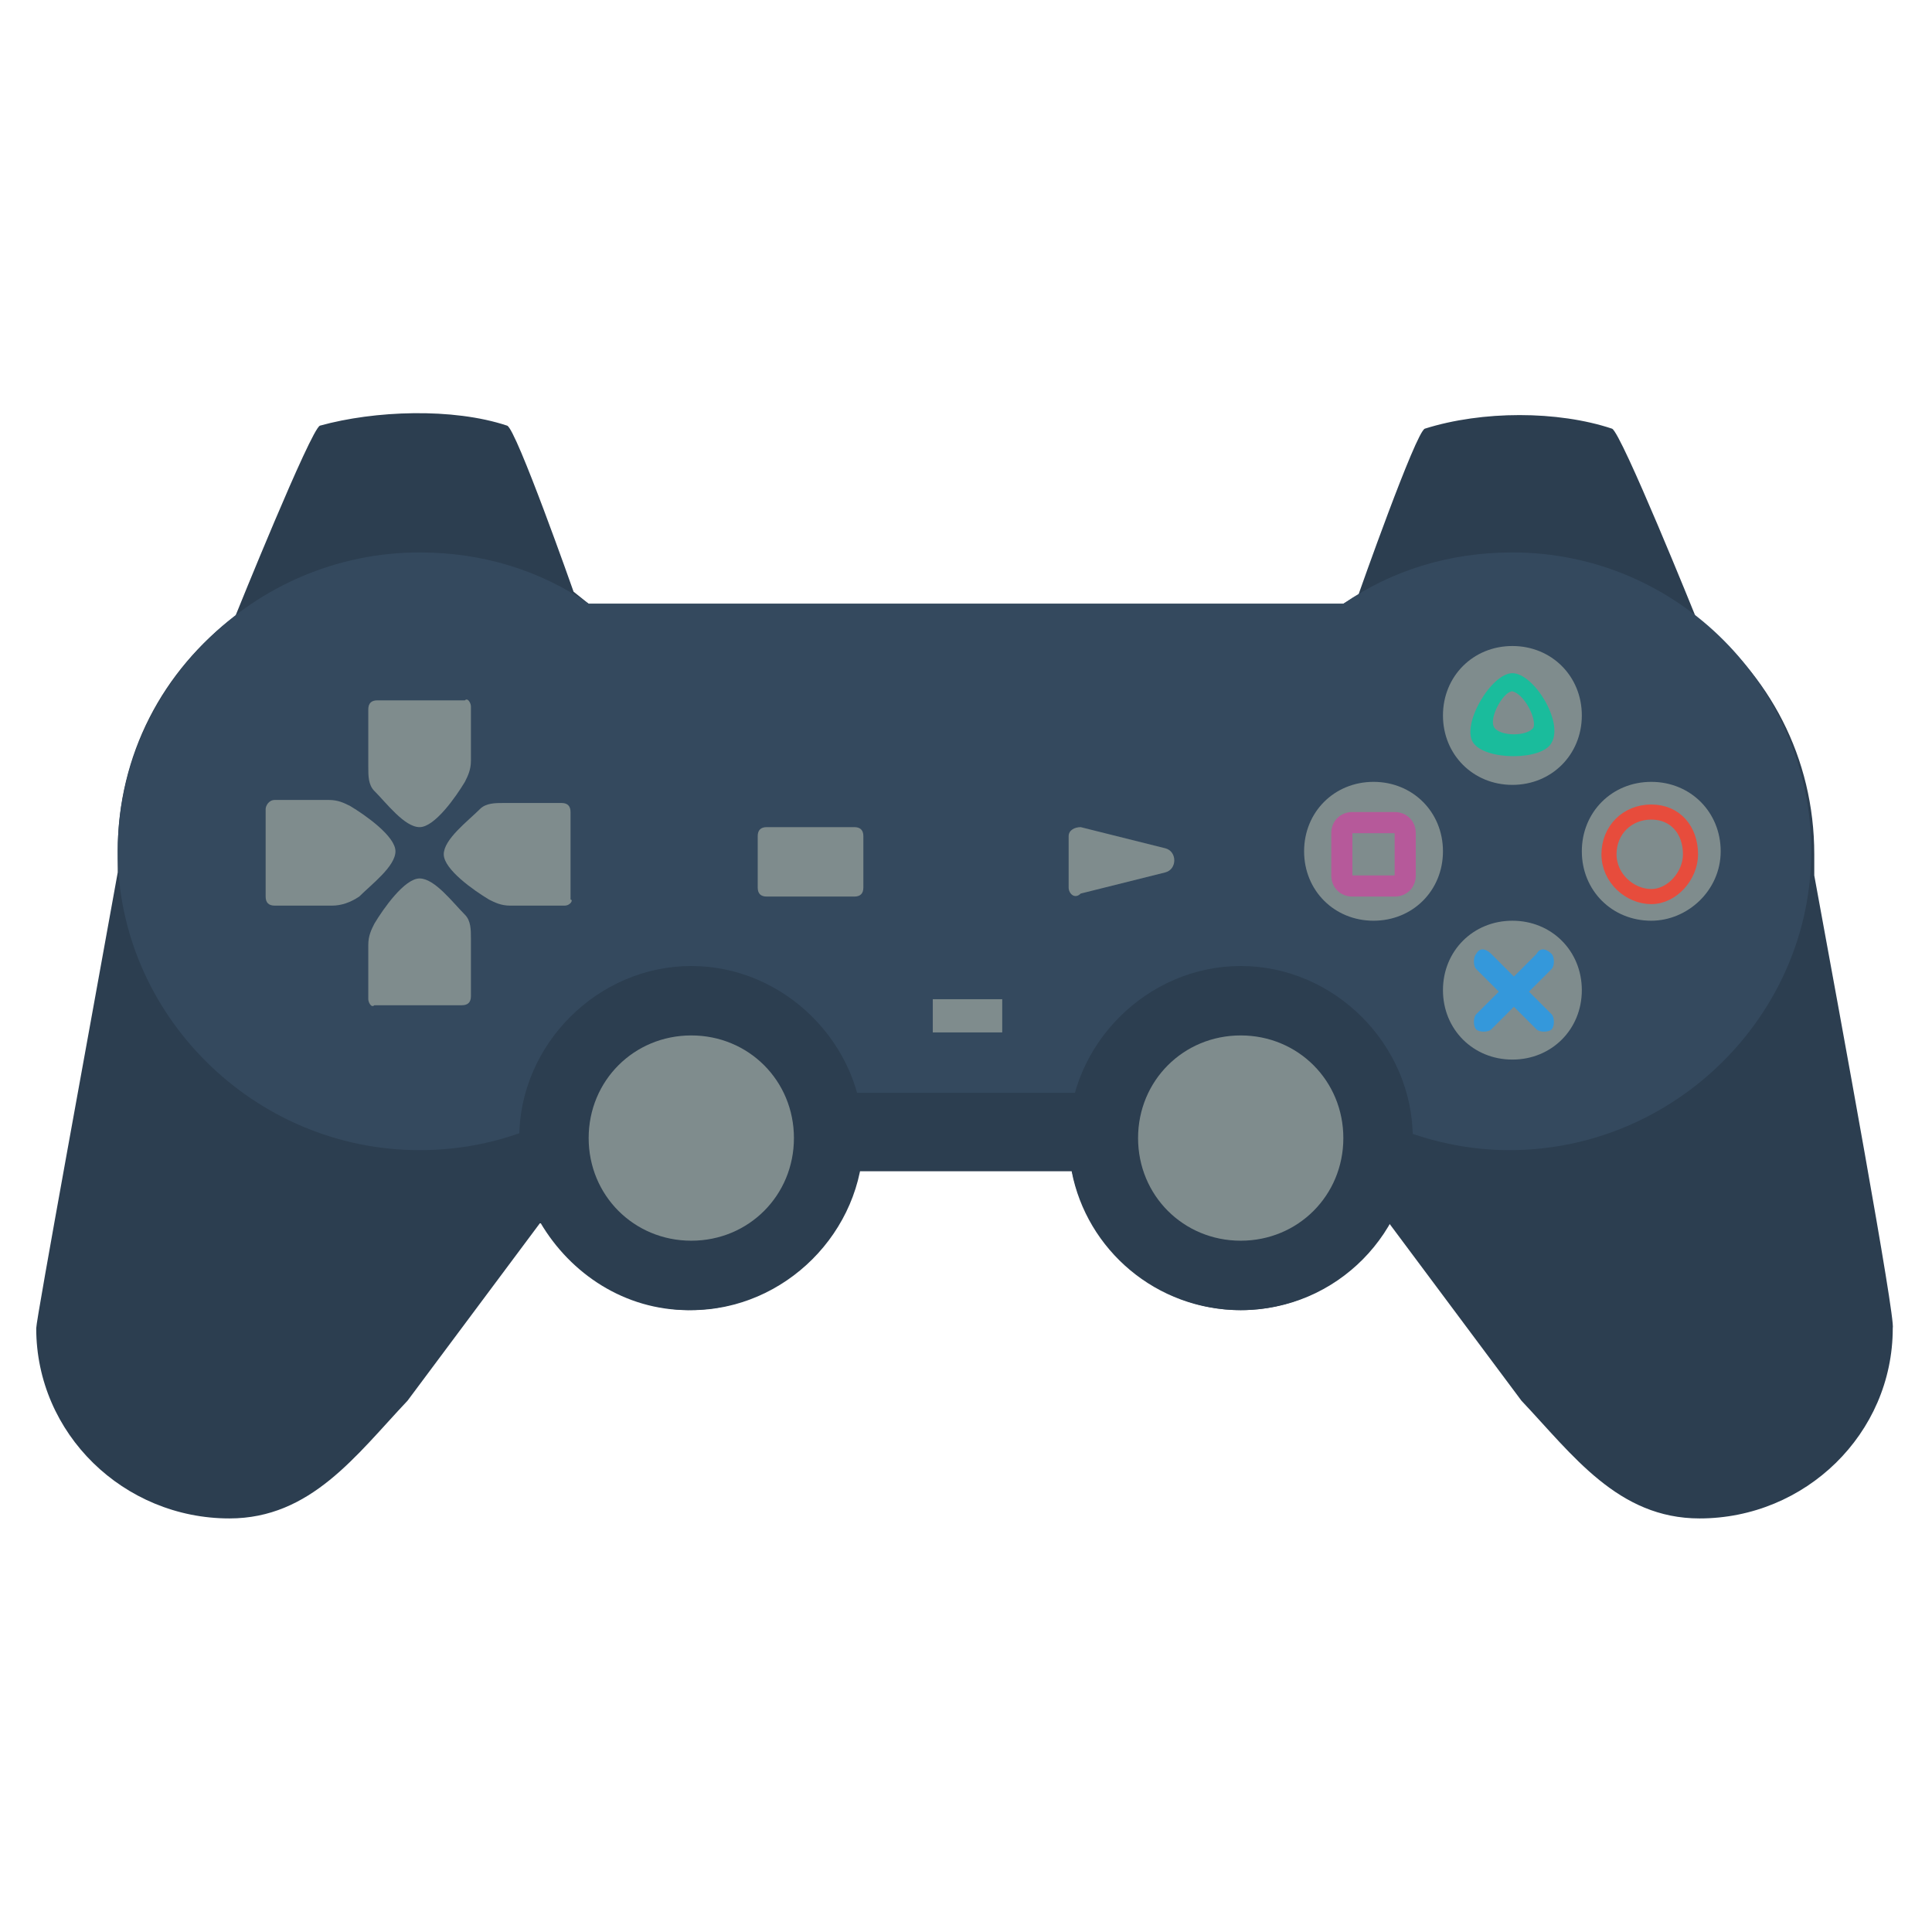 <?xml version="1.0" encoding="utf-8"?>
<!-- Generator: Adobe Illustrator 24.1.3, SVG Export Plug-In . SVG Version: 6.00 Build 0)  -->
<svg version="1.1"
	 id="svg4810" inkscape:export-filename="/Users/margetts/Desktop/Icon Workshop/Monochrome Plus June/png/Sony - PlayStation 2.png" inkscape:export-xdpi="360" inkscape:export-ydpi="360" inkscape:version="0.48.5 r10040" sodipodi:docname="Sony - PlayStation 2.svg" xmlns:cc="http://creativecommons.org/ns#" xmlns:dc="http://purl.org/dc/elements/1.1/" xmlns:inkscape="http://www.inkscape.org/namespaces/inkscape" xmlns:rdf="http://www.w3.org/1999/02/22-rdf-syntax-ns#" xmlns:sodipodi="http://sodipodi.sourceforge.net/DTD/sodipodi-0.dtd" xmlns:svg="http://www.w3.org/2000/svg"
	 xmlns="http://www.w3.org/2000/svg" xmlns:xlink="http://www.w3.org/1999/xlink" x="0px" y="0px" viewBox="0 0 64 64"
	 style="enable-background:new 0 0 64 64;" xml:space="preserve">
<style type="text/css">
	.st0{fill:#2C3E50;}
	.st1{fill-rule:evenodd;clip-rule:evenodd;fill:#34495E;}
	.st2{fill:#7F8C8D;}
	.st3{fill:none;stroke:#E74C3C;stroke-width:0.5;}
	.st4{fill:#B6599A;}
	.st5{fill:#1ABC9C;}
	.st6{fill:#3498DB;}
</style>
<path class="st0" d="M60.1,29c0-0.2,0-0.4,0-0.7c0-3.2-1.5-6-3.9-7.8c0,0-2.5-6.2-2.8-6.3c-1.8-0.6-4.3-0.6-6.2,0
	c-0.3,0.1-2.2,5.5-2.2,5.5L44.5,20H19.5l-0.5-0.4c0,0-1.9-5.4-2.2-5.5c-1.8-0.6-4.4-0.5-6.2,0c-0.3,0.1-2.8,6.3-2.8,6.3
	c-2.4,1.8-3.9,4.6-3.9,7.8c0,0.2,0,0.5,0,0.7C3,33.9,1.2,43.7,1.2,44c0,3.5,2.9,6.3,6.4,6.3c2.7,0,4.2-2.1,5.9-3.9l4.4-5.9
	c1,1.7,2.8,2.9,4.9,2.9c2.8,0,5.1-2,5.6-4.6h7.1c0.5,2.6,2.8,4.6,5.6,4.6c2.1,0,4-1.2,4.9-2.9l4.4,5.9c1.7,1.8,3.2,3.9,5.9,3.9
	c3.5,0,6.4-2.8,6.4-6.3C62.8,43.7,61,33.9,60.1,29z"/>
<path class="st1" d="M50.1,18.3c-2.1,0-4,0.6-5.6,1.7h-25c-1.6-1.1-3.5-1.7-5.6-1.7c-5.5,0-10,4.5-10,9.9s4.5,9.9,10,9.9
	c2.2,0,4.2-0.7,5.8-1.9h24.5c1.6,1.2,3.7,1.9,5.8,1.9c5.5,0,10-4.5,10-9.9S55.6,18.3,50.1,18.3z"/>
<sodipodi:namedview  bordercolor="#666666" borderopacity="1" gridtolerance="10" guidetolerance="10" id="namedview4812" inkscape:current-layer="g4818" inkscape:cx="6.9736842" inkscape:cy="40" inkscape:pageopacity="0" inkscape:pageshadow="2" inkscape:window-height="1005" inkscape:window-maximized="1" inkscape:window-width="1676" inkscape:window-x="4" inkscape:window-y="1" inkscape:zoom="3.8" objecttolerance="10" pagecolor="#808080" showgrid="false">
	</sodipodi:namedview>
<path class="st0" d="M41.1,43.4c-3.1,0-5.7-2.6-5.7-5.7S38,32,41.1,32s5.7,2.6,5.7,5.7S44.3,43.4,41.1,43.4"/>
<path class="st0" d="M22.9,43.4c-3.1,0-5.7-2.6-5.7-5.7s2.6-5.7,5.7-5.7s5.7,2.6,5.7,5.7S26,43.4,22.9,43.4"/>
<path class="st2" d="M41.1,41.1c-1.9,0-3.4-1.5-3.4-3.4s1.5-3.4,3.4-3.4s3.4,1.5,3.4,3.4S43,41.1,41.1,41.1"/>
<path class="st2" d="M35.4,29.4v-1.7c0-0.2,0.2-0.3,0.4-0.3l2.8,0.7c0.4,0.1,0.4,0.7,0,0.8l-2.8,0.7C35.6,29.8,35.4,29.6,35.4,29.4"
	/>
<rect x="30.9" y="33.1" class="st2" width="2.3" height="1.1"/>
<path class="st2" d="M28.6,29.4c0,0.2-0.1,0.3-0.3,0.3h-2.9c-0.2,0-0.3-0.1-0.3-0.3v-1.7c0-0.2,0.1-0.3,0.3-0.3h2.9
	c0.2,0,0.3,0.1,0.3,0.3V29.4z"/>
<path class="st2" d="M22.9,41.1c-1.9,0-3.4-1.5-3.4-3.4s1.5-3.4,3.4-3.4s3.4,1.5,3.4,3.4S24.8,41.1,22.9,41.1"/>
<g>
	<g>
		<path class="st2" d="M54.7,30.5c-1.3,0-2.3-1-2.3-2.3s1-2.3,2.3-2.3s2.3,1,2.3,2.3S55.9,30.5,54.7,30.5"/>
		<g>
			
				<path id="path4269-9-1_1_" sodipodi:cx="50" sodipodi:cy="18" sodipodi:rx="2" sodipodi:ry="2" sodipodi:type="arc" class="st3" d="
				M56,28.3c0,0.7-0.6,1.4-1.3,1.4s-1.4-0.6-1.4-1.4s0.6-1.4,1.4-1.4S56,27.5,56,28.3z"/>
		</g>
	</g>
	<g>
		<path class="st2" d="M45.5,30.5c-1.3,0-2.3-1-2.3-2.3s1-2.3,2.3-2.3c1.3,0,2.3,1,2.3,2.3S46.8,30.5,45.5,30.5"/>
		<path class="st4" d="M46.2,26.9h-1.4c-0.4,0-0.7,0.3-0.7,0.7V29c0,0.4,0.3,0.7,0.7,0.7h1.4c0.4,0,0.7-0.3,0.7-0.7v-1.4
			C46.9,27.2,46.6,26.9,46.2,26.9z M46.2,29h-1.4v-1.4h1.4V29z"/>
	</g>
	<g>
		<path class="st2" d="M50.1,21.4c1.3,0,2.3,1,2.3,2.3s-1,2.3-2.3,2.3c-1.3,0-2.3-1-2.3-2.3S48.8,21.4,50.1,21.4"/>
		<g>
			<path class="st5" d="M50.1,22.3c-0.7,0-1.7,1.7-1.3,2.3c0.4,0.6,2.3,0.6,2.6,0C51.8,23.9,50.8,22.3,50.1,22.3z M50.8,24.1
				c-0.2,0.3-1.1,0.3-1.3,0c-0.2-0.3,0.3-1.2,0.6-1.2C50.5,23,50.9,23.8,50.8,24.1z"/>
		</g>
	</g>
	<g>
		<path class="st2" d="M50.1,35.1c-1.3,0-2.3-1-2.3-2.3c0-1.3,1-2.3,2.3-2.3c1.3,0,2.3,1,2.3,2.3C52.4,34.1,51.4,35.1,50.1,35.1"/>
		<g>
			<path id="rect4404_1_" class="st6" d="M51.4,31.6L51.4,31.6c0.1,0.1,0.1,0.4,0,0.5l-2,2c-0.1,0.1-0.4,0.1-0.5,0l0,0
				c-0.1-0.1-0.1-0.4,0-0.5l2-2C51,31.4,51.2,31.4,51.4,31.6z"/>
			<path id="rect4404-1_1_" class="st6" d="M48.9,31.6L48.9,31.6c-0.1,0.1-0.1,0.4,0,0.5l2,2c0.1,0.1,0.4,0.1,0.5,0l0,0
				c0.1-0.1,0.1-0.4,0-0.5l-2-2C49.2,31.4,49,31.4,48.9,31.6z"/>
		</g>
	</g>
</g>
<g>
	<path class="st2" d="M18.7,30h-1.8c-0.3,0-0.5-0.1-0.7-0.2c-0.5-0.3-1.5-1-1.5-1.5c0-0.5,0.8-1.1,1.2-1.5c0.2-0.2,0.5-0.2,0.8-0.2
		h1.9c0.2,0,0.3,0.1,0.3,0.3v2.9C19,29.8,18.9,30,18.7,30"/>
	<path class="st2" d="M15.6,23.4v1.8c0,0.3-0.1,0.5-0.2,0.7c-0.3,0.5-1,1.5-1.5,1.5c-0.5,0-1.1-0.8-1.5-1.2
		c-0.2-0.2-0.2-0.5-0.2-0.8v-1.9c0-0.2,0.1-0.3,0.3-0.3h2.9C15.5,23.1,15.6,23.3,15.6,23.4"/>
	<path class="st2" d="M12.2,33.1v-1.8c0-0.3,0.1-0.5,0.2-0.7c0.3-0.5,1-1.5,1.5-1.5c0.5,0,1.1,0.8,1.5,1.2c0.2,0.2,0.2,0.5,0.2,0.8
		v1.9c0,0.2-0.1,0.3-0.3,0.3h-2.9C12.3,33.4,12.2,33.2,12.2,33.1"/>
	<path class="st2" d="M9.1,26.5h1.8c0.3,0,0.5,0.1,0.7,0.2c0.5,0.3,1.5,1,1.5,1.5c0,0.5-0.8,1.1-1.2,1.5C11.6,29.9,11.3,30,11,30
		H9.1c-0.2,0-0.3-0.1-0.3-0.3v-2.9C8.8,26.7,8.9,26.5,9.1,26.5"/>
</g>
</svg>
